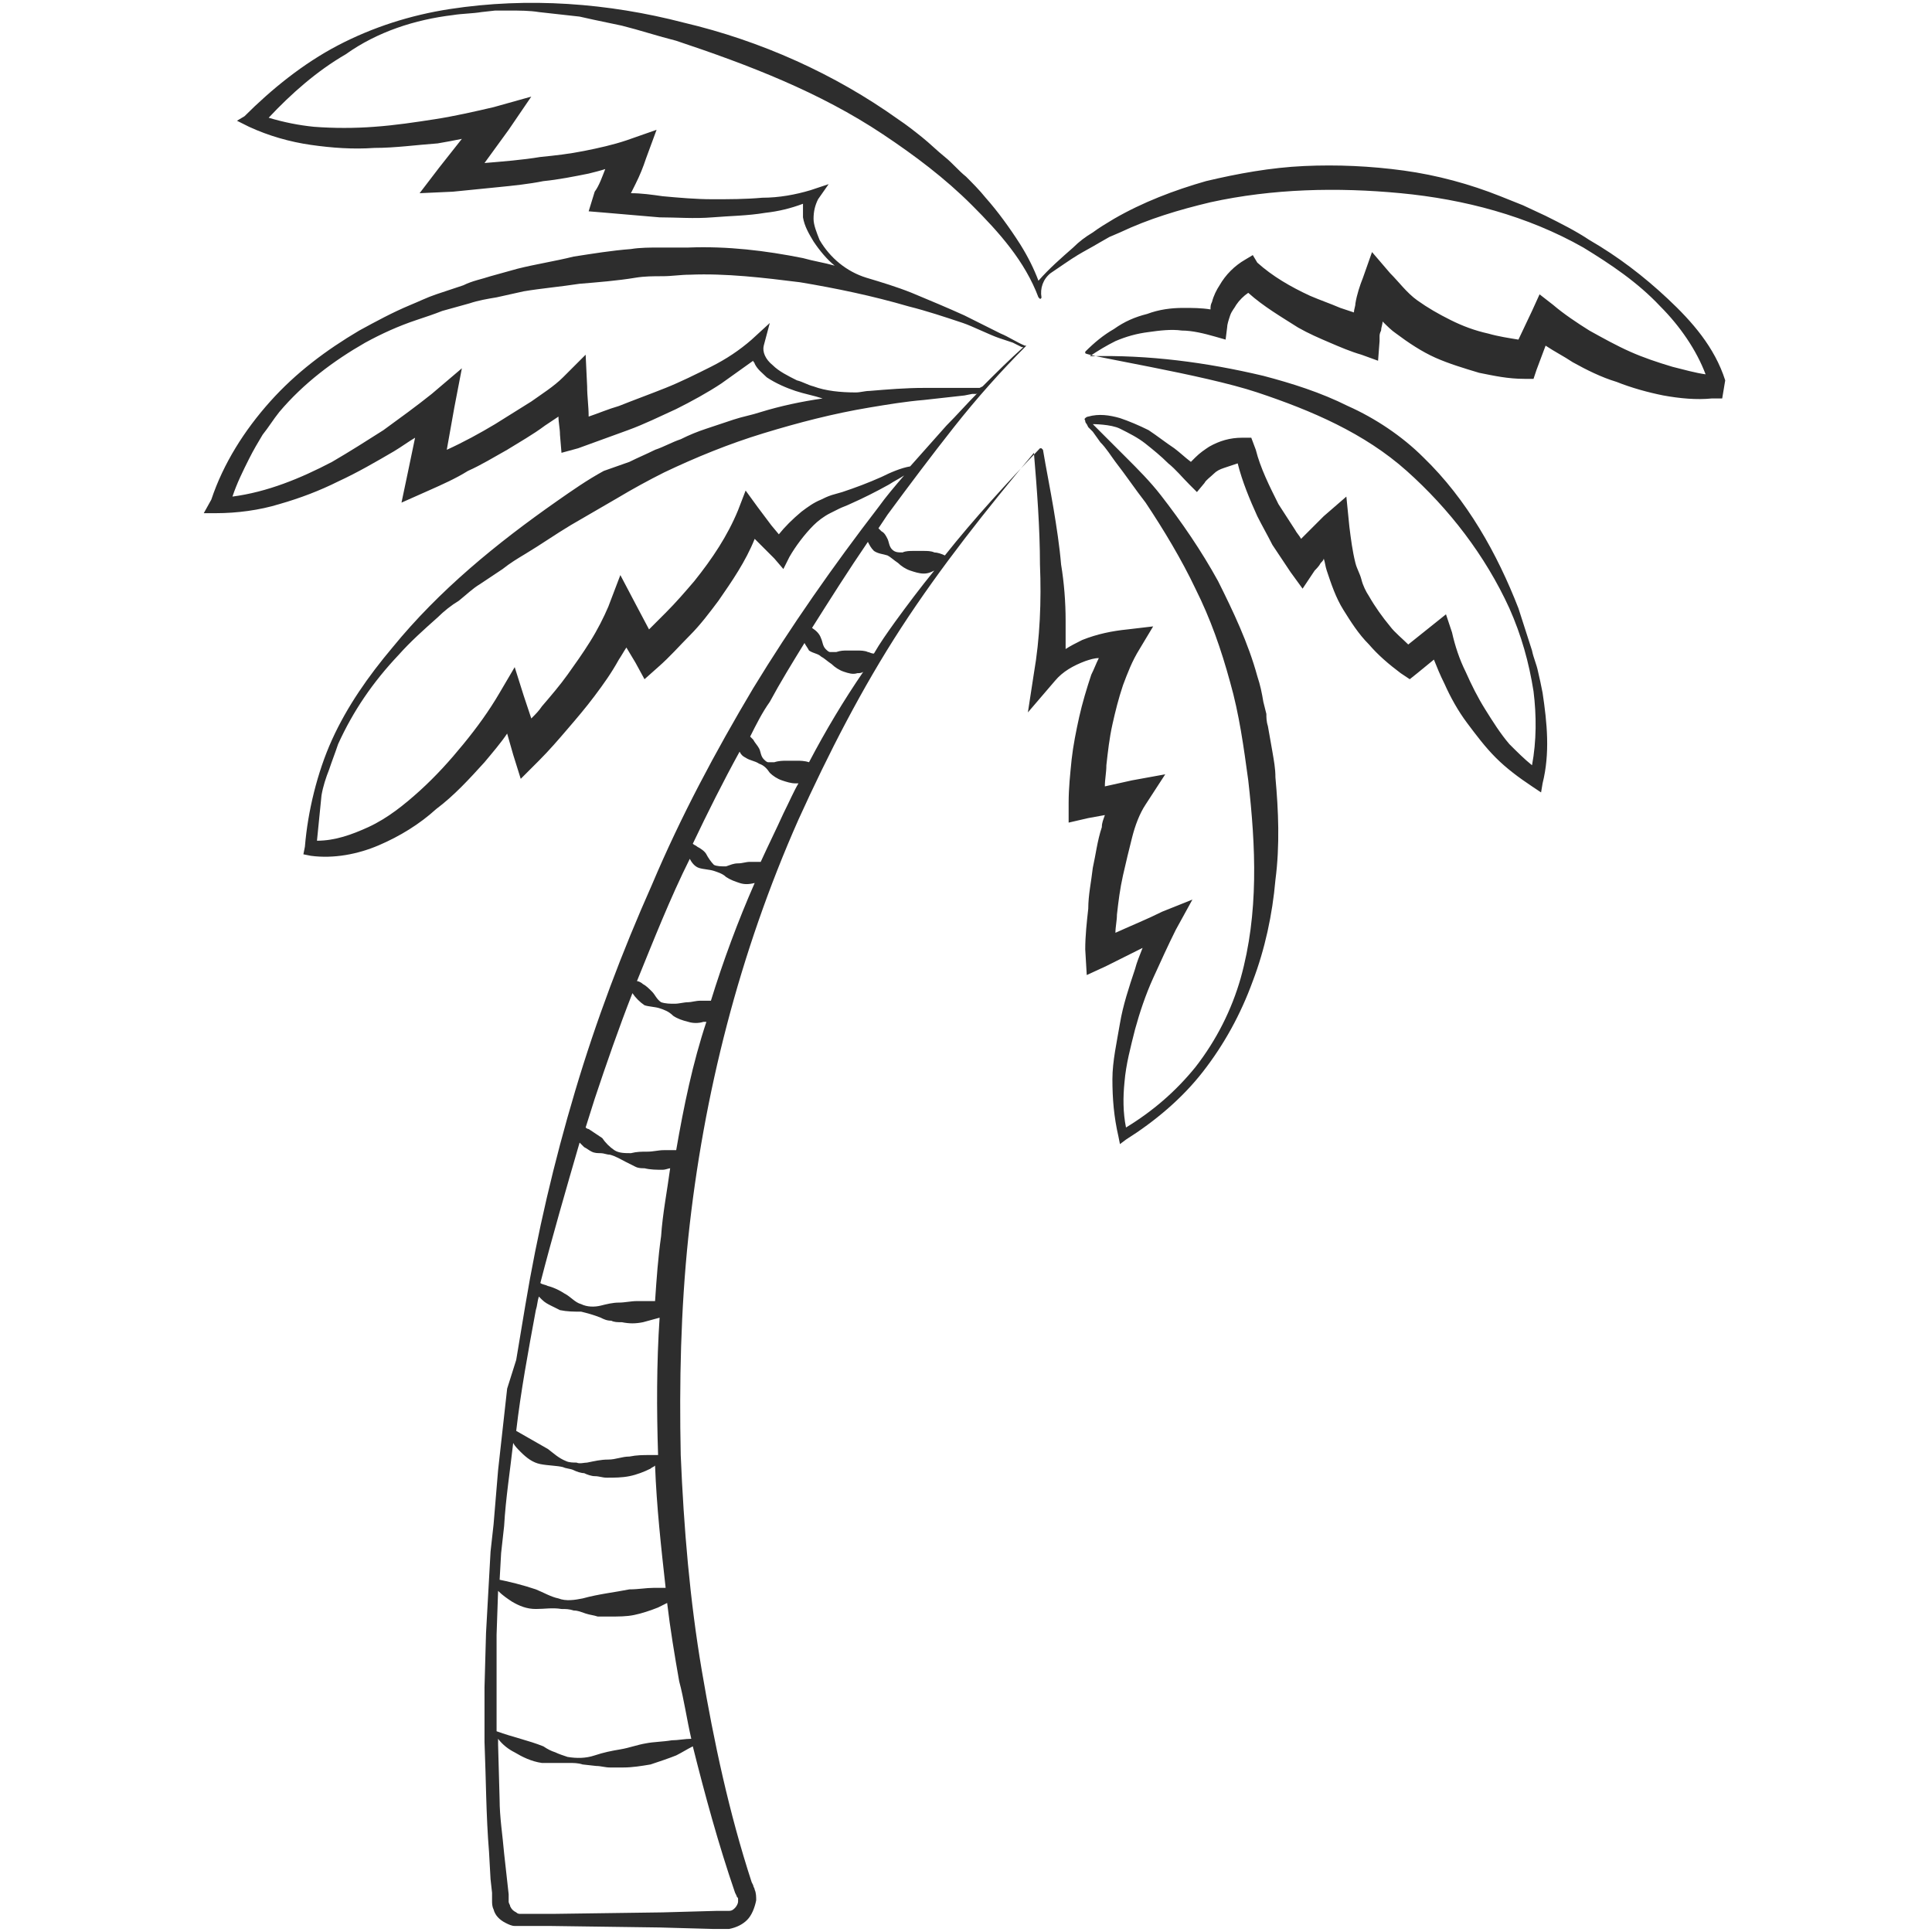 <?xml version="1.0" encoding="utf-8"?>
<!-- Generator: Adobe Illustrator 23.0.0, SVG Export Plug-In . SVG Version: 6.00 Build 0)  -->
<svg version="1.1" id="Layer_1" xmlns="http://www.w3.org/2000/svg" xmlns:xlink="http://www.w3.org/1999/xlink" x="0px" y="0px"
	 viewBox="0 0 128 128" style="enable-background:new 0 0 128 128;" xml:space="preserve">
<style type="text/css">
	.st0{fill:#2D2D2D;}
</style>
<path class="st0" d="M114.3,25.2c-0.7-2.2-2.2-3.9-3.8-5.4c-1.6-1.5-3.3-2.8-5.2-3.9c-0.9-0.6-1.9-1.1-2.9-1.6l-1.5-0.7l-1.5-0.6
	c-2-0.8-4.2-1.4-6.4-1.7c-2.2-0.3-4.4-0.4-6.6-0.3c-2.2,0.1-4.4,0.5-6.5,1c-2.1,0.6-4.2,1.4-6.1,2.5c-0.5,0.3-1,0.6-1.4,0.9
	c-0.5,0.3-0.9,0.6-1.3,1c-0.8,0.7-1.6,1.4-2.3,2.2c-0.3-0.8-0.7-1.6-1.2-2.4c-0.7-1.1-1.5-2.2-2.3-3.1c-0.4-0.5-0.9-1-1.3-1.4
	c-0.5-0.4-0.9-0.9-1.4-1.3c-0.5-0.4-1-0.9-1.5-1.3c-0.5-0.4-1-0.8-1.6-1.2c-4.2-3-9.1-5.2-14.2-6.4c-5-1.3-10.3-1.7-15.5-0.9
	c-2.6,0.4-5.1,1.2-7.4,2.4c-2.3,1.2-4.4,2.9-6.2,4.7L15.7,8l0.8,0.4c1.3,0.6,2.7,1,4.1,1.2c1.4,0.2,2.8,0.3,4.2,0.2
	c1.4,0,2.8-0.2,4.2-0.3c0.6-0.1,1.1-0.2,1.6-0.3l-1.5,1.9l-1.3,1.7l2.2-0.1c1-0.1,2-0.2,3-0.3c1-0.1,2-0.2,3-0.4c1-0.1,2-0.3,3-0.5
	c0.4-0.1,0.8-0.2,1.1-0.3c-0.2,0.5-0.4,1.1-0.7,1.5L39,14l1.2,0.1c1.2,0.1,2.3,0.2,3.5,0.3c1.1,0,2.3,0.1,3.5,0
	c1.2-0.1,2.3-0.1,3.5-0.3c0.9-0.1,1.7-0.3,2.5-0.6c0,0.3,0,0.6,0,0.9c0.1,0.6,0.4,1.1,0.7,1.6c0.4,0.6,0.9,1.2,1.4,1.6
	c-0.7-0.2-1.4-0.3-2.1-0.5c-2.5-0.5-5-0.8-7.6-0.7c-0.6,0-1.3,0-1.9,0c-0.6,0-1.3,0-1.9,0.1c-1.3,0.1-2.5,0.3-3.8,0.5
	c-1.2,0.3-2.5,0.5-3.7,0.8l-1.8,0.5c-0.6,0.2-1.2,0.3-1.8,0.6l-1.8,0.6c-0.6,0.2-1.2,0.5-1.7,0.7c-1.2,0.5-2.3,1.1-3.4,1.7
	c-2.2,1.3-4.2,2.8-5.9,4.7c-1.7,1.9-3.1,4.1-3.9,6.5L13.5,34l0.8,0c1.4,0,2.9-0.2,4.2-0.6c1.4-0.4,2.7-0.9,3.9-1.5
	c1.3-0.6,2.5-1.3,3.7-2c0.5-0.3,0.9-0.6,1.4-0.9L27,31.4l-0.4,1.9l1.8-0.8c0.9-0.4,1.8-0.8,2.6-1.3c0.9-0.4,1.7-0.9,2.6-1.4
	c0.8-0.5,1.7-1,2.5-1.6c0.3-0.2,0.6-0.4,0.9-0.6c0,0.4,0.1,0.8,0.1,1.2l0.1,1.2l1.1-0.3c1.1-0.4,2.2-0.8,3.3-1.2
	c1.1-0.4,2.1-0.9,3.2-1.4c1-0.5,2.1-1.1,3-1.7c0.7-0.5,1.4-1,2.1-1.5c0,0.1,0.1,0.1,0.1,0.2c0.2,0.4,0.5,0.6,0.8,0.9
	c0.6,0.4,1.3,0.7,1.9,0.9c0.6,0.2,1.2,0.3,1.8,0.5c-1.4,0.2-2.8,0.5-4.1,0.9c-0.6,0.2-1.2,0.3-1.8,0.5l-1.8,0.6
	c-0.6,0.2-1.1,0.4-1.7,0.7c-0.6,0.2-1.1,0.5-1.7,0.7c-0.6,0.3-1.1,0.5-1.7,0.8L40,31.2c-1.1,0.6-2.1,1.3-3.1,2
	c-4,2.8-7.8,5.9-10.9,9.7c-1.6,1.9-3,3.9-4,6.1c-0.5,1.1-0.9,2.3-1.2,3.5c-0.3,1.2-0.5,2.4-0.6,3.6l-0.1,0.5l0.5,0.1
	c1.5,0.2,3.1-0.1,4.5-0.7c1.4-0.6,2.7-1.4,3.8-2.4c1.2-0.9,2.2-2,3.2-3.1c0.5-0.6,1.1-1.3,1.5-1.9l0.4,1.4l0.5,1.6l1.2-1.2
	c0.7-0.7,1.3-1.4,1.9-2.1c0.6-0.7,1.2-1.4,1.8-2.2c0.6-0.8,1.1-1.5,1.6-2.4c0.2-0.3,0.3-0.5,0.5-0.8l0.6,1l0.6,1.1l0.9-0.8
	c0.8-0.7,1.4-1.4,2.1-2.1c0.7-0.7,1.3-1.5,1.9-2.3c0.9-1.3,1.8-2.6,2.4-4.1c0.1,0.1,0.1,0.1,0.2,0.2l1.1,1.1l0.6,0.7l0.4-0.8
	c0.4-0.7,1-1.5,1.6-2.1c0.3-0.3,0.7-0.6,1.1-0.8c0.2-0.1,0.4-0.2,0.6-0.3c0.2-0.1,0.5-0.2,0.7-0.3c0.9-0.4,1.7-0.8,2.6-1.3
	c0.3-0.2,0.7-0.4,1-0.6c-0.6,0.7-1.2,1.4-1.7,2.1c-3,3.9-5.8,7.9-8.3,12c-2.5,4.2-4.8,8.5-6.7,13c-2,4.5-3.7,9-5.1,13.7
	c-1.4,4.7-2.5,9.4-3.3,14.2c-0.2,1.2-0.4,2.4-0.6,3.6L33.6,92l-0.2,1.8L33,97.4l-0.3,3.6l-0.2,1.8l-0.1,1.8l-0.2,3.6l-0.1,3.6
	c0,1.2,0,2.4,0,3.6c0.1,2.4,0.1,4.9,0.3,7.3l0.1,1.8l0.1,0.9l0,0.5c0,0.2,0,0.4,0.1,0.6c0.1,0.4,0.4,0.7,0.8,0.9
	c0.2,0.1,0.4,0.2,0.6,0.2c0.1,0,0.2,0,0.3,0l0.2,0l1.8,0l7.3,0.1l3.6,0.1l0.5,0l0.2,0c0.1,0,0.2,0,0.3,0c0.5-0.1,0.9-0.3,1.2-0.6
	c0.3-0.3,0.5-0.8,0.6-1.3c0-0.2,0-0.5-0.1-0.7c0-0.1-0.1-0.2-0.1-0.3l-0.1-0.2c-1.5-4.6-2.5-9.3-3.3-14c-0.8-4.7-1.2-9.5-1.4-14.3
	c-0.1-4.8,0-9.6,0.5-14.4c1-9.5,3.4-18.9,7.3-27.7c2-4.4,4.2-8.7,6.8-12.7c2.6-4,5.7-7.9,8.8-11.6c0.2,2.4,0.4,5,0.4,7.4
	c0.1,2.4,0,4.9-0.4,7.2l-0.4,2.6l1.8-2.1c0.5-0.6,1.2-1,2-1.3c0.3-0.1,0.6-0.2,0.9-0.2c-0.2,0.4-0.3,0.7-0.5,1.1
	c-0.3,0.9-0.6,1.9-0.8,2.8c-0.2,0.9-0.4,1.9-0.5,2.8c-0.1,1-0.2,1.9-0.2,2.9l0,1.3l1.3-0.3l1.1-0.2c-0.1,0.3-0.2,0.5-0.2,0.8
	c-0.3,0.9-0.4,1.8-0.6,2.7c-0.1,0.9-0.3,1.8-0.3,2.7c-0.1,0.9-0.2,1.8-0.2,2.7L72,64.6l1.3-0.6c0.8-0.4,1.6-0.8,2.4-1.2
	c-0.2,0.5-0.4,1-0.5,1.4c-0.4,1.2-0.8,2.4-1,3.6c-0.2,1.2-0.5,2.5-0.5,3.7c0,1.3,0.1,2.5,0.4,3.8l0.1,0.5l0.4-0.3
	c1.9-1.2,3.7-2.7,5.1-4.5c1.4-1.8,2.5-3.8,3.3-6c0.8-2.1,1.3-4.4,1.5-6.7c0.3-2.3,0.2-4.6,0-6.8c0-0.6-0.1-1.1-0.2-1.7L84,48.1
	c-0.1-0.3-0.1-0.6-0.1-0.8l-0.2-0.8c-0.1-0.6-0.2-1.1-0.4-1.7c-0.6-2.2-1.6-4.3-2.6-6.3c-1.1-2-2.4-3.9-3.8-5.7
	c-0.7-0.9-1.5-1.7-2.3-2.5c-0.4-0.4-0.8-0.8-1.2-1.2l-0.6-0.6l-0.3-0.3l-0.1-0.1c0,0,1.2,0,1.8,0.3c0.6,0.3,1.2,0.6,1.7,1
	c0.5,0.4,1,0.8,1.5,1.3c0.5,0.4,0.9,0.9,1.4,1.4l0.5,0.5l0.5-0.6c0.1-0.2,0.4-0.4,0.6-0.6c0.2-0.2,0.4-0.3,0.7-0.4
	c0.3-0.1,0.6-0.2,0.9-0.3c0.3,1.2,0.8,2.4,1.3,3.5c0.3,0.6,0.7,1.3,1,1.9c0.4,0.6,0.8,1.2,1.2,1.8l0.8,1.1l0.8-1.2
	c0.1-0.1,0.3-0.3,0.4-0.5c0.1-0.1,0.2-0.2,0.2-0.3c0.1,0.3,0.1,0.5,0.2,0.8c0.3,0.9,0.6,1.8,1.1,2.6c0.5,0.8,1,1.6,1.7,2.3
	c0.6,0.7,1.3,1.3,2.1,1.9l0.6,0.4l0.5-0.4l1.1-0.9c0.2,0.5,0.4,1,0.7,1.6c0.4,0.9,0.9,1.8,1.5,2.6c0.6,0.8,1.2,1.6,1.9,2.3
	c0.7,0.7,1.5,1.3,2.4,1.9l0.6,0.4l0.1-0.6c0.5-2,0.3-4,0-6c-0.1-0.5-0.2-1-0.3-1.4c-0.1-0.5-0.3-0.9-0.4-1.4
	c-0.3-0.9-0.6-1.9-0.9-2.8c-1.4-3.6-3.4-7.2-6.3-10c-1.4-1.4-3.2-2.6-5-3.4c-1.8-0.9-3.7-1.5-5.6-2c-3.8-0.9-7.6-1.4-11.5-1.3
	c0.6-0.4,1.1-0.7,1.7-1c0.7-0.3,1.4-0.5,2.2-0.6c0.7-0.1,1.5-0.2,2.2-0.1c0.7,0,1.5,0.2,2.2,0.4l0.7,0.2l0.1-0.8
	c0-0.2,0.1-0.5,0.2-0.8c0.1-0.3,0.3-0.5,0.4-0.7c0.2-0.3,0.5-0.6,0.8-0.8c1,0.9,2.2,1.6,3.3,2.3c0.7,0.4,1.4,0.7,2.1,1
	c0.7,0.3,1.4,0.6,2.1,0.8l1.1,0.4l0.1-1.3c0,0,0-0.2,0-0.3c0-0.1,0-0.2,0.1-0.4c0-0.2,0.1-0.4,0.1-0.6c0.3,0.3,0.6,0.6,0.9,0.8
	c0.8,0.6,1.7,1.2,2.6,1.6c0.9,0.4,1.9,0.7,2.9,1c1,0.2,1.9,0.4,3,0.4l0.6,0l0.2-0.6l0.6-1.6c0.6,0.4,1.2,0.7,1.8,1.1
	c0.9,0.5,1.9,1,2.9,1.3c1,0.4,2.1,0.7,3.1,0.9c1.1,0.2,2.2,0.3,3.2,0.2l0.7,0L114.3,25.2z M53.9,25.6c-0.4-0.1-0.7-0.3-1.1-0.4
	c-0.6-0.3-1.2-0.6-1.6-1c-0.5-0.4-0.7-0.9-0.6-1.3l0.4-1.5l-1.2,1.1c-0.8,0.7-1.7,1.3-2.7,1.8c-1,0.5-2,1-3,1.4
	c-1,0.4-2.1,0.8-3.1,1.2c-0.7,0.2-1.4,0.5-2,0.7c0-0.7-0.1-1.3-0.1-2l-0.1-2.1l-1.5,1.5c-0.6,0.6-1.4,1.1-2.1,1.6
	c-0.8,0.5-1.6,1-2.4,1.5c-1,0.6-2.1,1.2-3.2,1.7l0.5-2.8l0.5-2.6l-2,1.7c-1,0.8-2.1,1.6-3.2,2.4c-1.1,0.7-2.2,1.4-3.4,2.1
	c-2.1,1.1-4.3,2-6.6,2.3c0.3-0.9,0.7-1.7,1.1-2.5c0.3-0.6,0.6-1.1,0.9-1.6c0.4-0.5,0.7-1,1.1-1.5c1.6-1.9,3.6-3.4,5.7-4.6
	c1.1-0.6,2.2-1.1,3.4-1.5c0.6-0.2,1.2-0.4,1.7-0.6l1.8-0.5c0.6-0.2,1.2-0.3,1.8-0.4l1.8-0.4c1.2-0.2,2.4-0.3,3.7-0.5
	c1.2-0.1,2.5-0.2,3.7-0.4c0.6-0.1,1.2-0.1,1.8-0.1c0.6,0,1.2-0.1,1.8-0.1c2.4-0.1,4.9,0.2,7.3,0.5c2.4,0.4,4.8,0.9,7.2,1.6
	c1.2,0.3,2.4,0.7,3.6,1.1c0.6,0.2,1.8,0.8,2.4,1l0.9,0.3l0.4,0.2l0.2,0.1c0,0,0,0,0.1,0c-0.9,0.8-1.8,1.7-2.7,2.6
	c0,0-0.2,0.1-0.2,0.1l-0.1,0c-0.5,0-1.2,0-1.8,0l-1.8,0c-1.2,0-2.4,0.1-3.6,0.2c-0.3,0-0.6,0.1-0.9,0.1C55.7,26,54.7,25.9,53.9,25.6
	z M58.4,31.6c-0.9,0.4-1.7,0.7-2.6,1l-0.7,0.2c-0.3,0.1-0.5,0.2-0.7,0.3c-0.5,0.2-0.9,0.5-1.3,0.8c-0.6,0.5-1.1,1-1.5,1.5l-0.5-0.6
	c-0.3-0.4-0.6-0.8-0.9-1.2l-0.8-1.1l-0.5,1.3c-0.7,1.7-1.7,3.2-2.9,4.7c-0.6,0.7-1.2,1.4-1.9,2.1c-0.4,0.4-0.7,0.7-1.1,1.1L42.1,40
	l-1-1.9l-0.8,2.1c-0.3,0.7-0.7,1.5-1.2,2.3c-0.5,0.8-1,1.5-1.5,2.2c-0.5,0.7-1.1,1.4-1.7,2.1c-0.2,0.3-0.4,0.5-0.7,0.8l-0.5-1.5
	l-0.6-1.9l-1,1.7c-0.7,1.2-1.5,2.3-2.4,3.4c-0.9,1.1-1.8,2.1-2.9,3.1c-1,0.9-2.1,1.8-3.4,2.4c-1.1,0.5-2.2,0.9-3.4,0.9
	c0.1-1,0.2-2,0.3-3c0.1-0.6,0.3-1.2,0.5-1.7c0.2-0.6,0.4-1.1,0.6-1.7c1-2.2,2.3-4.1,4-5.9c0.8-0.9,1.7-1.7,2.6-2.5
	c0.4-0.4,0.9-0.8,1.4-1.1c0.5-0.4,0.9-0.8,1.4-1.1l1.5-1c0.5-0.4,1-0.7,1.5-1c1-0.6,2-1.3,3-1.9l3.1-1.8c1-0.6,2.1-1.2,3.1-1.7
	c2.1-1,4.3-1.9,6.6-2.6c2.3-0.7,4.6-1.3,7-1.7c1.2-0.2,2.4-0.4,3.6-0.5l1.8-0.2l0.9-0.1l0.5-0.1l0.2,0c0.1,0,0.1,0,0.2-0.1
	c-0.7,0.7-1.4,1.5-2.1,2.2c-0.8,0.9-1.6,1.8-2.4,2.7C59.7,31,59,31.3,58.4,31.6z M38.4,75.7c0.1,0.1,0.2,0.2,0.3,0.3
	c0.2,0.1,0.3,0.2,0.5,0.3c0.2,0.1,0.4,0.1,0.6,0.1c0.2,0,0.4,0.1,0.6,0.1c0.4,0.1,0.7,0.3,1.1,0.5c0.2,0.1,0.4,0.2,0.6,0.3
	c0.2,0.1,0.4,0.1,0.6,0.1c0.4,0.1,0.8,0.1,1.2,0.1c0.2,0,0.4-0.1,0.5-0.1c-0.2,1.5-0.5,3-0.6,4.5c-0.2,1.4-0.3,2.8-0.4,4.3
	c0,0,0,0,0,0c-0.4,0-0.8,0-1.2,0c-0.4,0-0.8,0.1-1.2,0.1c-0.4,0-0.8,0.1-1.2,0.2c-0.4,0.1-0.9,0.1-1.3-0.1c-0.4-0.1-0.7-0.5-1.1-0.7
	c-0.3-0.2-0.7-0.4-1.1-0.5c-0.2-0.1-0.4-0.1-0.5-0.2C36.6,81.9,37.5,78.8,38.4,75.7z M35.5,86.8c0.1-0.3,0.1-0.6,0.2-0.9
	c0.1,0.1,0.1,0.1,0.2,0.2c0.2,0.2,0.4,0.3,0.6,0.4c0.2,0.1,0.4,0.2,0.6,0.3c0.5,0.1,0.9,0.1,1.4,0.1c0.4,0.1,0.8,0.2,1.3,0.4
	c0.2,0.1,0.4,0.2,0.7,0.2c0.2,0.1,0.4,0.1,0.7,0.1c0.5,0.1,0.9,0.1,1.4,0c0.4-0.1,0.7-0.2,1.1-0.3c-0.2,3-0.2,6.1-0.1,9.1
	c-0.2,0-0.3,0-0.5,0c-0.5,0-0.9,0-1.4,0.1c-0.5,0-0.9,0.2-1.4,0.2c-0.5,0-0.9,0.1-1.4,0.2c-0.2,0-0.5,0.1-0.7,0
	c-0.2,0-0.5,0-0.7-0.1c-0.5-0.2-0.8-0.5-1.2-0.8c-0.7-0.4-1.4-0.8-2.1-1.2C34.5,92.2,35,89.5,35.5,86.8z M33.1,104.7l0.1-1.8
	l0.2-1.8c0.1-1.8,0.4-3.7,0.6-5.5c0.1,0.2,0.3,0.4,0.5,0.6c0.4,0.4,0.8,0.7,1.3,0.8c0.5,0.1,1.1,0.1,1.5,0.2
	c0.2,0.1,0.5,0.1,0.7,0.2c0.2,0.1,0.5,0.2,0.7,0.2c0.2,0.1,0.5,0.2,0.7,0.2c0.3,0,0.5,0.1,0.8,0.1c0.5,0,1,0,1.5-0.1
	c0.5-0.1,1-0.3,1.4-0.5c0.1-0.1,0.2-0.1,0.3-0.2c0.1,2.7,0.4,5.4,0.7,8.1c-0.3,0-0.5,0-0.8,0c-0.5,0-1,0.1-1.6,0.1
	c-1,0.2-2,0.3-3.1,0.6c-0.5,0.1-1.1,0.2-1.6,0c-0.5-0.1-1-0.4-1.5-0.6c-0.9-0.3-1.7-0.5-2.7-0.7L33.1,104.7z M48.7,125.4l0.1,0.2
	c0,0.1,0.1,0.1,0.1,0.2c0,0.1,0,0.1,0,0.2c0,0.1-0.1,0.3-0.2,0.4c-0.1,0.1-0.2,0.2-0.4,0.2c0,0,0,0-0.1,0l-0.2,0l-0.5,0l-3.6,0.1
	l-7.3,0.1l-1.8,0l-0.2,0c0,0-0.1,0-0.1,0c-0.1,0-0.2,0-0.3-0.1c-0.2-0.1-0.3-0.2-0.4-0.4c0-0.1-0.1-0.2-0.1-0.3l0-0.5l-0.1-0.9
	l-0.2-1.8c-0.1-1.2-0.3-2.4-0.3-3.6l-0.1-3.6c0-0.1,0-0.3,0-0.4c0.3,0.4,0.7,0.7,1.1,0.9c0.5,0.3,1.1,0.6,1.8,0.7c0.3,0,0.6,0,0.9,0
	c0.3,0,0.6,0,0.9,0c0.3,0,0.6,0,0.9,0.1l0.9,0.1c0.3,0,0.6,0.1,0.9,0.1c0.3,0,0.6,0,0.9,0c0.6,0,1.2-0.1,1.8-0.2
	c0.6-0.2,1.2-0.4,1.7-0.6c0.4-0.2,0.7-0.4,1.1-0.6C46.7,118.9,47.6,122.2,48.7,125.4z M45.8,115.2c-0.4,0-0.9,0.1-1.3,0.1
	c-0.6,0.1-1.2,0.1-1.7,0.2c-0.6,0.1-1.1,0.3-1.7,0.4c-0.6,0.1-1.1,0.2-1.7,0.4c-0.6,0.2-1.2,0.2-1.8,0.1c-0.3-0.1-0.6-0.2-0.8-0.3
	c-0.3-0.1-0.5-0.2-0.8-0.4c-1-0.4-2-0.6-3.1-1c0-0.9,0-1.8,0-2.8l0-3.6l0.1-2.9c0.3,0.3,0.6,0.5,0.9,0.7c0.5,0.3,1,0.5,1.6,0.5
	c0.6,0,1.1-0.1,1.7,0c0.3,0,0.5,0,0.8,0.1c0.3,0,0.5,0.1,0.8,0.2c0.3,0.1,0.5,0.1,0.8,0.2c0.3,0,0.5,0,0.8,0c0.6,0,1.1,0,1.6-0.1
	c0.5-0.1,1.1-0.3,1.6-0.5c0.2-0.1,0.4-0.2,0.6-0.3c0.2,1.7,0.5,3.5,0.8,5.2C45.3,112.5,45.5,113.9,45.8,115.2z M44.8,76.2
	c-0.3,0-0.5,0-0.8,0c-0.4,0-0.7,0.1-1.1,0.1c-0.4,0-0.7,0-1.1,0.1c-0.4,0-0.8,0-1.1-0.2c-0.3-0.2-0.6-0.5-0.8-0.8
	c-0.3-0.2-0.6-0.4-0.9-0.6c-0.1,0-0.2-0.1-0.2-0.1c0.2-0.6,0.4-1.3,0.6-1.9c0.8-2.4,1.6-4.7,2.5-7c0.2,0.3,0.5,0.6,0.8,0.8
	c0.3,0.1,0.7,0.1,1,0.2c0.3,0.1,0.6,0.2,0.9,0.5c0.3,0.2,0.6,0.3,1,0.4c0.3,0.1,0.7,0.1,1,0c0.1,0,0.1,0,0.2,0
	C45.9,70.4,45.3,73.3,44.8,76.2z M47.1,66.3c-0.2,0-0.5,0-0.7,0c-0.3,0-0.6,0.1-0.8,0.1c-0.3,0-0.6,0.1-0.9,0.1
	c-0.3,0-0.6,0-0.9-0.1c-0.3-0.2-0.4-0.5-0.6-0.7c-0.2-0.2-0.4-0.4-0.6-0.5c-0.1-0.1-0.3-0.2-0.4-0.2c1.1-2.7,2.2-5.5,3.5-8.1
	c0.1,0.2,0.3,0.5,0.6,0.6c0.3,0.1,0.7,0.1,1,0.2c0.3,0.1,0.6,0.2,0.8,0.4c0.3,0.2,0.6,0.3,0.9,0.4c0.3,0.1,0.6,0.1,1,0
	C48.9,61,47.9,63.7,47.1,66.3z M51.9,53.9c-0.5,1.1-1,2.1-1.5,3.2c-0.2,0-0.5,0-0.7,0c-0.3,0-0.5,0.1-0.8,0.1
	c-0.3,0-0.5,0.1-0.8,0.2c-0.3,0-0.6,0-0.8-0.1c-0.2-0.2-0.4-0.5-0.5-0.7c-0.1-0.2-0.4-0.4-0.6-0.5c-0.1-0.1-0.2-0.1-0.3-0.2
	c1-2.1,2-4.1,3.1-6.1c0.1,0.2,0.2,0.3,0.4,0.4c0.3,0.2,0.6,0.2,0.9,0.4c0.3,0.1,0.5,0.3,0.7,0.6c0.2,0.2,0.5,0.4,0.8,0.5
	c0.3,0.1,0.6,0.2,0.9,0.2c0.1,0,0.1,0,0.2,0C52.6,52.4,52.3,53.1,51.9,53.9z M53.6,50.5C53.6,50.5,53.6,50.5,53.6,50.5
	c-0.3-0.1-0.6-0.1-0.8-0.1c-0.2,0-0.5,0-0.7,0c-0.2,0-0.5,0-0.8,0.1c-0.1,0-0.3,0-0.4,0c-0.1,0-0.2-0.1-0.3-0.2
	c-0.2-0.2-0.2-0.5-0.3-0.7c-0.1-0.2-0.3-0.4-0.4-0.6c-0.1-0.1-0.1-0.1-0.2-0.2c0.4-0.8,0.8-1.6,1.3-2.3c0.7-1.3,1.5-2.6,2.3-3.9
	c0.1,0.2,0.2,0.3,0.3,0.5c0.3,0.2,0.6,0.2,0.8,0.4c0.2,0.1,0.4,0.3,0.7,0.5c0.2,0.2,0.5,0.4,0.8,0.5c0.3,0.1,0.6,0.2,0.9,0.1
	c0.1,0,0.3,0,0.4-0.1C55.9,46.4,54.7,48.4,53.6,50.5z M59.3,41.2c-0.5,0.7-1,1.4-1.4,2.1c-0.2,0-0.3-0.1-0.4-0.1
	c-0.2-0.1-0.5-0.1-0.7-0.1c-0.2,0-0.4,0-0.7,0c-0.2,0-0.4,0-0.7,0.1c-0.1,0-0.3,0-0.4,0c-0.1,0-0.2-0.1-0.3-0.2
	c-0.2-0.2-0.2-0.5-0.3-0.7c-0.1-0.3-0.3-0.5-0.6-0.7c1.2-1.9,2.4-3.8,3.7-5.7c0.1,0.2,0.2,0.4,0.4,0.6c0.3,0.2,0.6,0.2,0.9,0.3
	c0.2,0.1,0.4,0.3,0.7,0.5c0.2,0.2,0.5,0.4,0.8,0.5c0.3,0.1,0.6,0.2,0.9,0.2c0.3,0,0.5-0.1,0.7-0.2C61,38.9,60.1,40.1,59.3,41.2z
	 M110.8,24.3c-1-0.3-1.9-0.6-2.8-1c-0.9-0.4-1.8-0.9-2.7-1.4c-0.8-0.5-1.7-1.1-2.4-1.7l-0.9-0.7l-0.5,1.1l-0.9,1.9
	c-0.6-0.1-1.3-0.2-2-0.4c-0.9-0.2-1.7-0.5-2.5-0.9c-0.8-0.4-1.5-0.8-2.2-1.3c-0.7-0.5-1.2-1.2-1.8-1.8l-1.2-1.4l-0.6,1.7
	c-0.2,0.5-0.4,1.1-0.5,1.7c0,0.2-0.1,0.4-0.1,0.6c-0.3-0.1-0.6-0.2-0.9-0.3c-0.7-0.3-1.3-0.5-2-0.8c-1.3-0.6-2.5-1.3-3.5-2.2
	L83,16.9l-0.5,0.3c-0.7,0.4-1.3,1-1.7,1.7c-0.2,0.3-0.4,0.7-0.5,1.1c-0.1,0.2-0.1,0.3-0.1,0.5c-0.6-0.1-1.2-0.1-1.8-0.1
	c-0.8,0-1.6,0.1-2.4,0.4c-0.8,0.2-1.5,0.5-2.2,1c-0.7,0.4-1.3,0.9-1.9,1.5c0,0,0,0.1,0,0.1c0.1,0.2,7.8,1.4,11.4,2.6
	c3.6,1.2,7.1,2.7,9.9,5.2c2.8,2.5,5.2,5.6,6.8,9.1c0.8,1.8,1.3,3.6,1.6,5.5c0.2,1.6,0.2,3.3-0.1,4.9c-0.5-0.4-1-0.9-1.5-1.4
	c-0.6-0.7-1.1-1.5-1.6-2.3c-0.5-0.8-0.9-1.6-1.3-2.5c-0.4-0.8-0.7-1.7-0.9-2.6l-0.4-1.2l-1,0.8l-1.5,1.2c-0.4-0.4-0.9-0.8-1.2-1.2
	c-0.5-0.6-1-1.3-1.4-2c-0.2-0.3-0.4-0.7-0.5-1.1c-0.1-0.4-0.3-0.7-0.4-1.1c-0.2-0.8-0.3-1.6-0.4-2.4l-0.2-2l-1.5,1.3
	c-0.4,0.4-0.8,0.8-1.2,1.2c-0.1,0.1-0.2,0.2-0.3,0.3c-0.1-0.2-0.3-0.4-0.4-0.6c-0.4-0.6-0.7-1.1-1.1-1.7c-0.6-1.2-1.2-2.4-1.5-3.6
	L82.9,29l-0.6,0c-0.8,0-1.5,0.2-2.2,0.6c-0.3,0.2-0.6,0.4-0.9,0.7c-0.1,0.1-0.2,0.2-0.3,0.3c-0.4-0.3-0.7-0.6-1.1-0.9
	c-0.6-0.4-1.1-0.8-1.7-1.2c-0.6-0.3-1.3-0.6-1.9-0.8c-0.7-0.2-1.4-0.3-2.1-0.1c0,0-0.1,0-0.2,0.1c-0.1,0.1,0,0.1,0,0.2
	c0,0.1,0.1,0.2,0.1,0.2l0.1,0.2l0.3,0.3l0.5,0.7c0.4,0.4,0.7,0.9,1,1.3c0.7,0.9,1.3,1.8,2,2.7c1.2,1.8,2.4,3.8,3.3,5.7
	c1,2,1.7,4,2.3,6.2c0.6,2.1,0.9,4.3,1.2,6.5c0.5,4.4,0.7,8.8-0.5,13.1c-0.6,2.1-1.6,4.1-3,5.9c-1.3,1.6-2.8,2.9-4.6,4
	c-0.2-1-0.2-2-0.1-3c0.1-1.2,0.4-2.3,0.7-3.5c0.3-1.1,0.7-2.3,1.2-3.4c0.5-1.1,1-2.2,1.5-3.2l1.1-2L77,60.4c-1,0.5-2,0.9-3.1,1.4
	c0-0.4,0.1-0.8,0.1-1.2c0.1-0.9,0.2-1.7,0.4-2.6c0.2-0.9,0.4-1.7,0.6-2.5c0.2-0.8,0.5-1.6,0.9-2.2l1.3-2L75,51.7l-1.8,0.4
	c0-0.5,0.1-0.9,0.1-1.4c0.1-0.9,0.2-1.8,0.4-2.7c0.2-0.9,0.4-1.7,0.7-2.6c0.3-0.8,0.6-1.6,1.1-2.4l0.9-1.5l-1.7,0.2
	c-1,0.1-2,0.3-3,0.7c-0.4,0.2-0.8,0.4-1.1,0.6c0-0.6,0-1.3,0-1.9c0-1.2-0.1-2.5-0.3-3.7c-0.1-1.2-0.3-2.5-0.5-3.7
	c-0.2-1.2-0.5-2.7-0.7-3.9c0,0-0.1-0.1-0.1-0.1c0,0-0.1,0-0.1,0c-2.1,2.2-4.4,4.7-6.3,7.1c-0.2-0.1-0.5-0.2-0.7-0.2
	c-0.2-0.1-0.5-0.1-0.7-0.1c-0.2,0-0.4,0-0.7,0c-0.2,0-0.5,0-0.7,0.1c-0.3,0-0.5,0-0.7-0.2c-0.2-0.2-0.2-0.5-0.3-0.7
	c-0.1-0.2-0.2-0.4-0.4-0.5c-0.1-0.1-0.1-0.1-0.2-0.2c0.2-0.3,0.4-0.6,0.6-0.9c1.4-1.9,2.9-3.9,4.4-5.8c1.5-1.9,3.1-3.7,4.8-5.4
	c0,0,0,0,0,0c0,0,0,0,0,0c0,0,0,0,0,0c0,0,0,0,0,0c0,0,0,0,0,0c0,0,0,0-0.1,0l0,0c-0.5-0.2-1.1-0.6-1.6-0.8
	c-0.6-0.3-1.8-0.9-2.4-1.2c-1.1-0.5-2.3-1-3.5-1.5c-1-0.4-2-0.7-3-1c-1.3-0.4-2.4-1.3-3.1-2.5l0,0c-0.2-0.5-0.4-1-0.4-1.4
	c0-0.5,0.1-0.9,0.3-1.3l0.7-1l-1.2,0.4c-1,0.3-2.1,0.5-3.2,0.5c-1.1,0.1-2.2,0.1-3.3,0.1c-1.1,0-2.2-0.1-3.3-0.2
	c-0.7-0.1-1.4-0.2-2.1-0.2c0.1-0.2,0.2-0.4,0.3-0.6c0.3-0.6,0.5-1.1,0.7-1.7l0.7-1.9l-2,0.7c-0.9,0.3-1.8,0.5-2.8,0.7
	c-1,0.2-1.9,0.3-2.9,0.4c-1.2,0.2-2.5,0.3-3.7,0.4l1.6-2.2l1.5-2.2l-2.5,0.7c-1.3,0.3-2.6,0.6-3.9,0.8c-1.3,0.2-2.6,0.4-4,0.5
	c-1.3,0.1-2.7,0.1-4,0c-1-0.1-2-0.3-3-0.6c1.5-1.6,3.2-3.1,5.1-4.2C25,2.1,27.5,1.3,30,1c0.6-0.1,1.3-0.1,1.9-0.2l0.9-0.1l1,0
	c0.6,0,1.3,0,1.9,0.1L37.5,1l0.9,0.1l0.9,0.2l1.9,0.4c1.2,0.3,2.4,0.7,3.6,1c4.8,1.6,9.5,3.4,13.7,6.2c2.1,1.4,4.1,2.9,5.9,4.7
	c1.8,1.8,3.5,3.7,4.4,6.1l0,0c0,0,0.1,0.1,0.1,0.1c0.1,0,0.1-0.1,0.1-0.1c0,0,0,0,0,0c-0.1-0.6,0.1-1.2,0.6-1.6
	c0.6-0.4,1.3-0.9,1.8-1.2c0.5-0.3,0.9-0.5,1.4-0.8l0.7-0.4l0.7-0.3c1.9-0.9,3.9-1.5,6-2c4.1-0.9,8.4-1,12.6-0.6
	c4.2,0.4,8.4,1.5,12.1,3.6c1.8,1.1,3.6,2.3,5.1,3.9c1.3,1.3,2.4,2.9,3,4.5C112.3,24.7,111.6,24.5,110.8,24.3z"/>
</svg>
